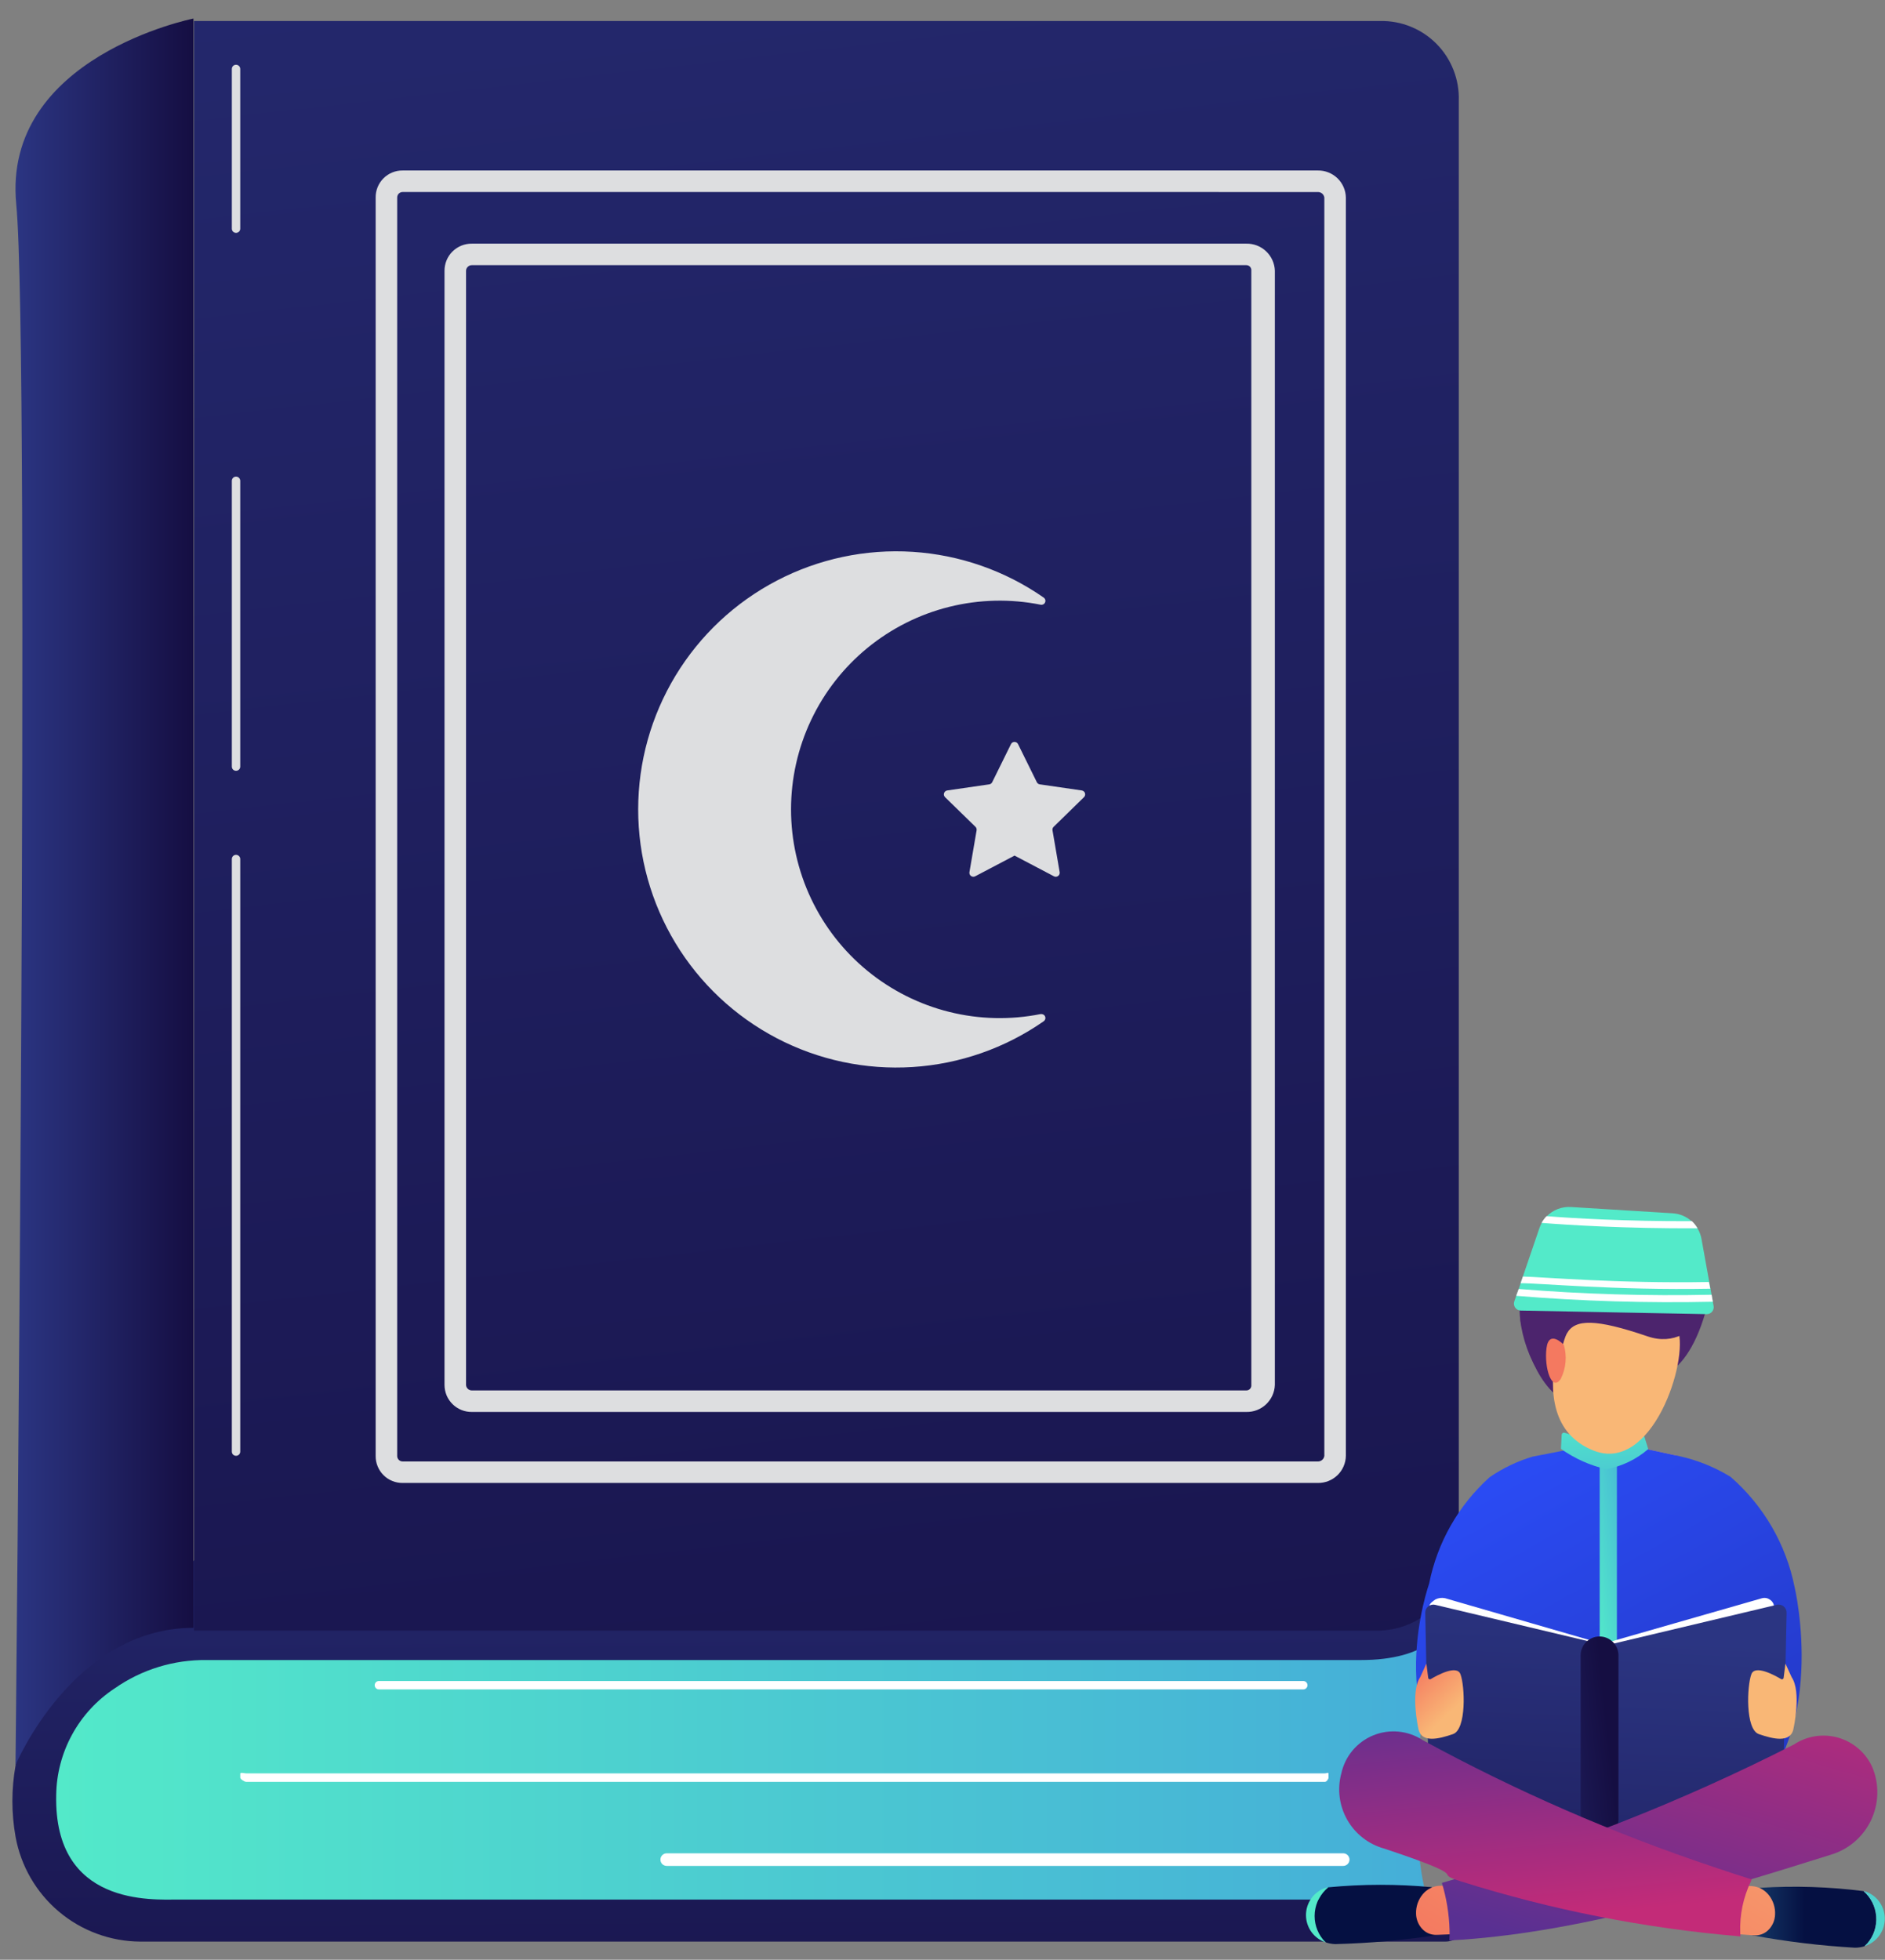 <svg width="76" height="79" viewBox="0 0 76 79" fill="none" xmlns="http://www.w3.org/2000/svg">
<rect x="0" y="0" width="76" height="79" fill="#808080" stroke="none"/>
<path d="M1.446 72.763C1.446 72.763 0.374 65.333 8.733 64.763C17.092 64.193 57.887 65.62 57.887 65.62C57.887 65.62 56.172 73.908 57.887 77.48C50.028 77.408 4.587 77.48 4.587 77.48C4.587 77.48 1.179 75.842 1.446 72.763Z" fill="url(#paint0_linear_1_168)"/>
<path d="M58.274 76.573H7.186C6.145 76.573 2.172 76.845 2.266 72.368C2.276 71.513 2.496 70.673 2.907 69.922C3.317 69.172 3.905 68.533 4.62 68.063C5.708 67.3 7.008 66.9 8.337 66.918H54.867C60.167 66.918 58.604 62.338 58.604 62.338L58.557 62.347L8.794 62.28C8.794 62.28 1.415 66.68 0.628 71.164C0.457 72.117 0.457 73.092 0.628 74.045C0.842 75.223 1.46 76.29 2.376 77.061C3.292 77.832 4.448 78.259 5.646 78.268H58.274C58.498 78.268 58.714 78.179 58.873 78.02C59.032 77.861 59.121 77.646 59.121 77.421C59.121 77.196 59.032 76.981 58.873 76.822C58.714 76.663 58.498 76.573 58.274 76.573Z" fill="url(#paint1_linear_1_168)"/>
<path d="M55.647 0.847H7.823V65.73H55.647C56.08 65.714 56.506 65.613 56.9 65.432C57.294 65.252 57.648 64.995 57.943 64.677C58.237 64.358 58.465 63.985 58.615 63.578C58.765 63.172 58.833 62.739 58.815 62.306V4.055C58.829 3.633 58.756 3.213 58.602 2.821C58.449 2.428 58.217 2.07 57.92 1.77C57.624 1.47 57.269 1.233 56.878 1.075C56.488 0.916 56.069 0.839 55.647 0.847Z" fill="url(#paint2_linear_1_168)"/>
<path d="M7.799 0.747C7.799 0.747 0.083 2.284 0.655 8.231C1.227 14.178 0.625 71.153 0.625 71.153C0.625 71.153 2.941 65.619 7.8 65.619L7.799 0.747Z" fill="url(#paint3_linear_1_168)"/>
<g style="mix-blend-mode:soft-light">
<path d="M52.547 67.763H15.276C15.182 67.763 15.107 67.839 15.107 67.932V67.933C15.107 68.026 15.182 68.102 15.276 68.102H52.547C52.64 68.102 52.716 68.026 52.716 67.933V67.932C52.716 67.839 52.64 67.763 52.547 67.763Z" fill="white"/>
</g>
<g style="mix-blend-mode:soft-light">
<path d="M53.563 71.658C53.563 71.717 53.486 71.829 53.418 71.829H9.925C9.856 71.829 9.687 71.718 9.687 71.658V71.496C9.687 71.437 9.857 71.486 9.925 71.486H53.418C53.487 71.486 53.563 71.436 53.563 71.496V71.658Z" fill="white"/>
</g>
<g style="mix-blend-mode:soft-light">
<path d="M26.881 74.709H54.156C54.223 74.709 54.288 74.736 54.335 74.783C54.383 74.831 54.41 74.896 54.41 74.963C54.41 75.03 54.383 75.095 54.335 75.143C54.288 75.19 54.223 75.217 54.156 75.217H26.881C26.813 75.217 26.749 75.19 26.701 75.143C26.654 75.095 26.627 75.03 26.627 74.963C26.627 74.896 26.654 74.831 26.701 74.783C26.749 74.736 26.813 74.709 26.881 74.709Z" fill="white"/>
</g>
<path d="M9.516 58.685C9.471 58.685 9.428 58.667 9.396 58.636C9.365 58.604 9.347 58.561 9.347 58.516V34.629C9.347 34.584 9.365 34.541 9.396 34.509C9.428 34.477 9.471 34.459 9.516 34.459C9.561 34.459 9.604 34.477 9.636 34.509C9.668 34.541 9.686 34.584 9.686 34.629V58.516C9.686 58.538 9.681 58.56 9.673 58.581C9.664 58.602 9.652 58.62 9.636 58.636C9.62 58.652 9.601 58.664 9.581 58.672C9.56 58.681 9.538 58.685 9.516 58.685Z" fill="#DDDEE0"/>
<path d="M9.516 31.072C9.471 31.072 9.428 31.054 9.396 31.023C9.365 30.991 9.347 30.948 9.347 30.903V19.383C9.347 19.338 9.365 19.295 9.396 19.263C9.428 19.231 9.471 19.213 9.516 19.213C9.561 19.213 9.604 19.231 9.636 19.263C9.668 19.295 9.686 19.338 9.686 19.383V30.903C9.686 30.925 9.681 30.947 9.673 30.968C9.664 30.988 9.652 31.007 9.636 31.023C9.62 31.039 9.601 31.051 9.581 31.059C9.56 31.068 9.538 31.072 9.516 31.072Z" fill="#DDDEE0"/>
<path d="M9.516 9.387C9.471 9.387 9.428 9.369 9.396 9.338C9.365 9.306 9.347 9.263 9.347 9.218V2.78C9.347 2.735 9.365 2.692 9.396 2.66C9.428 2.628 9.471 2.611 9.516 2.611C9.561 2.611 9.604 2.628 9.636 2.66C9.668 2.692 9.686 2.735 9.686 2.78V9.218C9.686 9.24 9.681 9.262 9.673 9.283C9.664 9.303 9.652 9.322 9.636 9.338C9.62 9.354 9.601 9.366 9.581 9.374C9.56 9.383 9.538 9.387 9.516 9.387Z" fill="#DDDEE0"/>
<path d="M53.132 59.779H16.237C16.093 59.781 15.95 59.754 15.818 59.7C15.684 59.646 15.563 59.566 15.462 59.464C15.36 59.363 15.28 59.242 15.226 59.109C15.171 58.976 15.144 58.834 15.146 58.69V7.963C15.144 7.819 15.171 7.677 15.225 7.544C15.279 7.41 15.36 7.29 15.461 7.188C15.563 7.086 15.684 7.006 15.817 6.952C15.95 6.898 16.093 6.871 16.237 6.873H53.132C53.426 6.868 53.711 6.98 53.923 7.184C54.135 7.388 54.257 7.669 54.263 7.963V58.691C54.257 58.985 54.134 59.265 53.922 59.469C53.71 59.672 53.426 59.784 53.132 59.779ZM16.237 7.74C16.207 7.74 16.178 7.745 16.151 7.756C16.124 7.767 16.099 7.783 16.078 7.804C16.058 7.825 16.041 7.849 16.03 7.877C16.019 7.904 16.014 7.933 16.014 7.962V58.691C16.014 58.72 16.019 58.749 16.03 58.776C16.041 58.804 16.058 58.828 16.078 58.849C16.099 58.87 16.124 58.886 16.151 58.897C16.178 58.908 16.207 58.913 16.237 58.913H53.132C53.195 58.915 53.257 58.893 53.306 58.852C53.354 58.811 53.386 58.754 53.395 58.691V7.963C53.386 7.9 53.354 7.843 53.306 7.802C53.257 7.761 53.195 7.739 53.132 7.741L16.237 7.74Z" fill="#DDDEE0"/>
<path d="M50.251 56.917H19.028C18.883 56.919 18.74 56.892 18.606 56.839C18.472 56.785 18.35 56.705 18.247 56.604C18.144 56.502 18.062 56.382 18.006 56.249C17.951 56.115 17.922 55.972 17.922 55.828V10.911C17.922 10.767 17.951 10.624 18.006 10.491C18.062 10.357 18.144 10.236 18.247 10.135C18.35 10.034 18.472 9.954 18.606 9.9C18.74 9.847 18.883 9.82 19.028 9.822H50.251C50.547 9.816 50.833 9.927 51.048 10.131C51.263 10.335 51.39 10.615 51.4 10.911V55.828C51.39 56.124 51.263 56.404 51.048 56.608C50.833 56.812 50.547 56.923 50.251 56.917ZM19.028 10.689C18.967 10.688 18.908 10.71 18.864 10.752C18.819 10.793 18.793 10.85 18.79 10.911V55.828C18.793 55.889 18.819 55.946 18.864 55.987C18.908 56.029 18.967 56.051 19.028 56.05H50.251C50.279 56.05 50.307 56.044 50.333 56.033C50.359 56.022 50.382 56.005 50.401 55.984C50.419 55.963 50.434 55.938 50.442 55.911C50.451 55.885 50.454 55.856 50.451 55.828V10.911C50.454 10.883 50.451 10.855 50.442 10.828C50.434 10.801 50.419 10.776 50.401 10.755C50.382 10.734 50.359 10.717 50.333 10.706C50.307 10.695 50.279 10.689 50.251 10.689H19.028Z" fill="#DDDEE0"/>
<path d="M41.96 40.877C40.739 41.122 39.479 41.092 38.271 40.791C37.063 40.49 35.937 39.924 34.973 39.135C34.01 38.346 33.234 37.352 32.702 36.227C32.169 35.102 31.893 33.872 31.893 32.627C31.893 31.382 32.169 30.152 32.702 29.027C33.234 27.901 34.01 26.908 34.973 26.119C35.937 25.33 37.063 24.764 38.271 24.463C39.479 24.162 40.739 24.132 41.96 24.377C41.995 24.384 42.032 24.378 42.065 24.361C42.097 24.344 42.122 24.317 42.136 24.283C42.151 24.25 42.153 24.212 42.143 24.177C42.133 24.142 42.111 24.112 42.082 24.091C40.522 23.004 38.694 22.366 36.796 22.245C34.899 22.124 33.004 22.526 31.319 23.406C29.634 24.286 28.221 25.611 27.236 27.237C26.251 28.863 25.73 30.728 25.73 32.629C25.73 34.53 26.251 36.395 27.236 38.021C28.221 39.647 29.634 40.972 31.319 41.852C33.004 42.732 34.899 43.134 36.796 43.013C38.694 42.892 40.522 42.254 42.082 41.167C42.111 41.146 42.133 41.115 42.143 41.081C42.153 41.045 42.151 41.008 42.136 40.975C42.122 40.941 42.097 40.914 42.065 40.897C42.032 40.88 41.995 40.874 41.96 40.881V40.877Z" fill="#DDDEE0"/>
<path d="M43.704 32.135C43.725 32.114 43.74 32.088 43.747 32.059C43.754 32.031 43.753 32 43.744 31.972C43.735 31.944 43.718 31.919 43.695 31.9C43.673 31.881 43.645 31.868 43.616 31.864L41.923 31.618C41.897 31.614 41.873 31.605 41.852 31.589C41.831 31.574 41.814 31.554 41.803 31.531L41.046 29.996C41.033 29.969 41.012 29.947 40.987 29.931C40.962 29.916 40.933 29.908 40.903 29.908C40.874 29.908 40.844 29.916 40.819 29.931C40.794 29.947 40.774 29.969 40.761 29.996L40.004 31.531C39.992 31.554 39.976 31.574 39.955 31.589C39.934 31.604 39.91 31.614 39.885 31.618L38.191 31.864C38.161 31.868 38.134 31.881 38.111 31.9C38.089 31.919 38.072 31.944 38.063 31.972C38.053 32 38.052 32.031 38.059 32.059C38.067 32.088 38.082 32.114 38.103 32.135L39.329 33.33C39.347 33.348 39.361 33.37 39.369 33.395C39.377 33.419 39.379 33.446 39.375 33.471L39.086 35.158C39.081 35.187 39.084 35.217 39.096 35.244C39.107 35.272 39.125 35.295 39.149 35.312C39.173 35.33 39.201 35.34 39.231 35.342C39.26 35.345 39.289 35.339 39.316 35.325L40.905 34.49L42.494 35.325C42.52 35.339 42.549 35.345 42.579 35.342C42.608 35.34 42.636 35.33 42.66 35.312C42.684 35.295 42.703 35.272 42.714 35.244C42.725 35.217 42.729 35.187 42.724 35.158L42.435 33.471C42.43 33.446 42.432 33.419 42.44 33.395C42.448 33.37 42.462 33.348 42.481 33.33L43.704 32.135Z" fill="#DDDEE0"/>
<path d="M61.917 58.839C62.109 59.462 62.508 60 63.049 60.364C63.589 60.727 64.238 60.895 64.887 60.839C65.531 60.889 66.169 60.694 66.676 60.294C67.182 59.893 67.519 59.317 67.619 58.679L65.981 58.328L65.844 56.502L63.379 56.685L63.333 58.419L61.917 58.839Z" fill="url(#paint4_linear_1_168)"/>
<path d="M72.356 63.981C72.011 62.253 71.103 60.689 69.773 59.533C69.129 59.138 68.424 58.854 67.686 58.694L67.619 58.677C67.562 58.663 67.505 58.652 67.447 58.643L65.98 58.327L64.836 58.89L63.336 58.418C63.336 58.418 61.836 58.709 61.795 58.718C61.176 58.902 60.59 59.182 60.058 59.549C58.804 60.677 57.949 62.181 57.621 63.835C57.621 63.848 55.621 69.403 59.395 72.506L59.37 73.506L65.099 76.382L70.119 73.814L70.14 72.944C73.809 70.098 72.356 63.981 72.356 63.981Z" fill="url(#paint5_linear_1_168)"/>
<path d="M65.191 58.998H64.497V68.018H65.191V58.998Z" fill="url(#paint6_linear_1_168)"/>
<path d="M66.28 57.856C66.276 57.844 66.27 57.833 66.261 57.823C66.253 57.813 66.243 57.806 66.231 57.8C66.219 57.795 66.207 57.792 66.194 57.792C66.181 57.792 66.169 57.795 66.157 57.8L64.951 58.257C64.941 58.261 64.931 58.267 64.924 58.275C64.916 58.283 64.91 58.293 64.907 58.304L64.807 58.619L64.774 58.319C64.772 58.305 64.767 58.291 64.758 58.28C64.748 58.268 64.736 58.26 64.722 58.256L63.085 57.756C63.071 57.752 63.057 57.751 63.043 57.753C63.029 57.755 63.015 57.76 63.004 57.769C62.992 57.777 62.982 57.788 62.975 57.8C62.968 57.813 62.965 57.827 62.964 57.841L62.934 58.404C63.485 58.796 64.109 59.075 64.768 59.225C65.392 59.109 65.975 58.829 66.455 58.413L66.28 57.856Z" fill="url(#paint7_linear_1_168)"/>
<path d="M62.771 52.059C62.748 52.103 61.293 53.173 61.293 53.173C61.293 53.173 61.614 55.473 62.919 56.378C64.353 57.378 66.378 55.556 66.378 55.556C66.378 55.556 67.99 55.939 68.847 52.584C69.047 51.814 67.909 51.749 66.539 51.891C64.772 52.075 62.771 52.059 62.771 52.059Z" fill="url(#paint8_linear_1_168)"/>
<path d="M63.725 51.675C63.725 51.675 60.901 57.146 64.251 58.475C66.615 59.411 68.096 54.842 67.651 53.604C66.968 51.69 66.518 51.917 66.518 51.917L63.725 51.675Z" fill="url(#paint9_linear_1_168)"/>
<path d="M68.333 51.178C69.733 51.562 68.533 54.588 66.433 53.872C64.333 53.156 63.507 53.167 63.179 53.744C62.851 54.321 62.779 56.37 62.071 55.357C61.292 54.247 60.858 52.019 61.813 51.3C62.666 50.658 62.866 49.663 63.889 49.7C65.248 49.746 66.298 49.144 66.911 49.578C67.618 50.074 67.307 50.895 68.333 51.178Z" fill="url(#paint10_linear_1_168)"/>
<path d="M63.052 54.214C63.052 54.214 62.452 53.566 62.352 54.347C62.252 55.128 62.565 56.134 62.928 55.583C63.14 55.158 63.184 54.67 63.052 54.214Z" fill="url(#paint11_linear_1_168)"/>
<path d="M69.028 52.875C69.002 52.907 68.969 52.933 68.931 52.95C68.894 52.967 68.853 52.976 68.811 52.975L61.311 52.83C61.267 52.829 61.225 52.818 61.186 52.797C61.148 52.777 61.115 52.747 61.09 52.712C61.064 52.676 61.048 52.635 61.042 52.592C61.035 52.548 61.039 52.504 61.053 52.463L61.13 52.242L61.23 51.966L61.319 51.698L61.413 51.42L62.067 49.505C62.091 49.436 62.121 49.369 62.156 49.305C62.21 49.206 62.277 49.115 62.356 49.035C62.483 48.905 62.636 48.803 62.806 48.738C62.975 48.673 63.157 48.645 63.338 48.656L67.438 48.909C67.727 48.926 68.002 49.043 68.215 49.239C68.305 49.322 68.382 49.417 68.444 49.522C68.522 49.651 68.575 49.794 68.601 49.942L68.91 51.654L68.961 51.938L69.008 52.198L69.059 52.482L69.09 52.65C69.097 52.69 69.094 52.73 69.084 52.769C69.073 52.808 69.054 52.844 69.028 52.875Z" fill="url(#paint12_linear_1_168)"/>
<g style="mix-blend-mode:soft-light">
<path d="M69.058 52.475C66.413 52.533 63.767 52.453 61.131 52.236L61.231 51.96C63.818 52.17 66.414 52.247 69.009 52.192L69.058 52.475Z" fill="white"/>
</g>
<g style="mix-blend-mode:soft-light">
<path d="M68.955 51.949C65.08 52.018 62.028 51.72 61.308 51.728L61.401 51.459C62.22 51.477 65.174 51.744 68.901 51.679L68.955 51.949Z" fill="white"/>
</g>
<g style="mix-blend-mode:soft-light">
<path d="M68.442 49.514C65.519 49.529 63.173 49.376 62.154 49.296C62.208 49.197 62.275 49.106 62.354 49.026C63.416 49.107 65.563 49.238 68.214 49.226C68.303 49.31 68.38 49.407 68.442 49.514Z" fill="white"/>
</g>
<path d="M71.35 64.477C71.307 64.447 71.257 64.427 71.206 64.418C71.154 64.409 71.101 64.411 71.05 64.424L64.621 66.267L58.262 64.425C58.129 64.397 57.991 64.415 57.87 64.477C57.789 64.538 57.634 64.634 57.634 64.736V65.068L64.58 67.419L71.526 65.449V64.735C71.517 64.682 71.497 64.631 71.466 64.587C71.436 64.542 71.396 64.505 71.35 64.477Z" fill="white"/>
<path d="M64.49 66.267L57.864 64.692C57.816 64.68 57.766 64.68 57.717 64.691C57.669 64.702 57.623 64.724 57.585 64.755C57.546 64.786 57.515 64.825 57.494 64.87C57.473 64.915 57.463 64.965 57.464 65.014L57.615 72.39C57.617 72.464 57.643 72.534 57.69 72.591C57.737 72.647 57.802 72.686 57.874 72.701L64.658 74.092L64.49 66.267Z" fill="url(#paint13_linear_1_168)"/>
<path d="M65.007 66.267L71.633 64.692C71.681 64.68 71.732 64.68 71.78 64.691C71.828 64.702 71.874 64.724 71.912 64.755C71.951 64.786 71.982 64.825 72.003 64.87C72.024 64.915 72.034 64.965 72.033 65.014L71.882 72.39C71.881 72.464 71.854 72.534 71.807 72.591C71.76 72.647 71.695 72.686 71.623 72.701L64.839 74.092L65.007 66.267Z" fill="url(#paint14_linear_1_168)"/>
<path d="M64.491 65.968H64.49C64.069 65.968 63.728 66.309 63.728 66.73V73.338C63.728 73.759 64.069 74.1 64.49 74.1H64.491C64.912 74.1 65.253 73.759 65.253 73.338V66.73C65.253 66.309 64.912 65.968 64.491 65.968Z" fill="url(#paint15_linear_1_168)"/>
<path d="M58.883 67.487C58.735 67.1 57.949 67.528 57.683 67.687C57.673 67.692 57.663 67.695 57.652 67.695C57.641 67.696 57.63 67.693 57.62 67.688C57.61 67.683 57.602 67.676 57.595 67.667C57.589 67.658 57.584 67.648 57.583 67.637L57.51 67.062L57.259 67.61C56.859 68.203 57.181 69.659 57.181 69.659C57.281 70.294 58.028 70.094 58.581 69.904C59.134 69.714 59.062 67.955 58.883 67.487Z" fill="url(#paint16_linear_1_168)"/>
<path d="M70.613 67.487C70.76 67.1 71.547 67.528 71.813 67.687C71.823 67.692 71.834 67.695 71.844 67.695C71.856 67.696 71.866 67.693 71.876 67.688C71.886 67.683 71.894 67.676 71.901 67.667C71.907 67.658 71.912 67.648 71.913 67.637L71.986 67.062L72.237 67.61C72.637 68.203 72.315 69.659 72.315 69.659C72.215 70.294 71.468 70.094 70.915 69.904C70.362 69.714 70.434 67.955 70.613 67.487Z" fill="url(#paint17_linear_1_168)"/>
<path d="M75.135 76.233C73.752 76.057 72.356 76.013 70.964 76.099L70.845 76.42L70.645 78.014C72.013 78.267 73.396 78.434 74.785 78.514C74.915 78.514 75.045 78.495 75.169 78.457C75.211 78.42 75.252 78.38 75.29 78.339C75.547 78.038 75.675 77.649 75.646 77.254C75.617 76.86 75.433 76.493 75.135 76.233Z" fill="url(#paint18_linear_1_168)"/>
<path d="M75.26 76.265C75.22 76.254 75.178 76.243 75.135 76.234C75.432 76.493 75.615 76.859 75.644 77.252C75.674 77.645 75.548 78.034 75.293 78.334C75.254 78.376 75.214 78.415 75.172 78.452C75.402 78.382 75.604 78.242 75.751 78.051C75.897 77.861 75.981 77.63 75.991 77.39C76.001 77.15 75.935 76.912 75.804 76.711C75.674 76.51 75.483 76.354 75.26 76.265Z" fill="url(#paint19_linear_1_168)"/>
<path d="M70.127 76.01L70.62 76.031C70.754 76.038 70.885 76.074 71.005 76.135C71.124 76.197 71.229 76.284 71.313 76.389C71.494 76.615 71.584 76.9 71.567 77.189C71.557 77.418 71.462 77.635 71.3 77.797C71.225 77.873 71.135 77.931 71.035 77.969C70.936 78.007 70.829 78.023 70.723 78.016L69.968 77.962L70.127 76.01Z" fill="url(#paint20_linear_1_168)"/>
<path d="M53.549 76.08C54.937 75.947 56.334 75.945 57.722 76.074L57.832 76.398L57.988 77.998C56.614 78.209 55.228 78.333 53.838 78.369C53.708 78.365 53.579 78.342 53.456 78.3C53.415 78.261 53.376 78.221 53.338 78.178C53.09 77.871 52.973 77.478 53.013 77.086C53.052 76.693 53.245 76.332 53.549 76.08Z" fill="url(#paint21_linear_1_168)"/>
<path d="M53.421 76.108L53.547 76.08C53.242 76.332 53.05 76.694 53.01 77.087C52.971 77.48 53.088 77.873 53.337 78.18C53.374 78.223 53.414 78.263 53.455 78.302C53.225 78.227 53.025 78.082 52.881 77.888C52.738 77.693 52.659 77.459 52.655 77.217C52.651 76.976 52.723 76.739 52.86 76.54C52.998 76.341 53.194 76.19 53.421 76.108Z" fill="url(#paint22_linear_1_168)"/>
<path d="M58.56 76.01L58.067 76.016C57.933 76.019 57.801 76.051 57.681 76.109C57.56 76.167 57.453 76.25 57.367 76.353C57.181 76.573 57.083 76.856 57.093 77.144C57.097 77.373 57.187 77.593 57.344 77.76C57.417 77.838 57.505 77.899 57.604 77.94C57.702 77.981 57.809 78 57.915 77.997L58.67 77.966L58.56 76.01Z" fill="url(#paint23_linear_1_168)"/>
<path d="M75.487 71.235C75.359 70.95 75.17 70.696 74.933 70.492C74.697 70.287 74.419 70.136 74.119 70.049C73.819 69.962 73.503 69.942 73.194 69.989C72.885 70.036 72.59 70.15 72.329 70.322C67.788 72.634 63.034 74.502 58.134 75.901C58.321 76.518 58.425 77.157 58.443 77.801C58.447 77.943 58.445 78.083 58.436 78.221C63.53 77.959 69.058 76.261 73.808 74.768C74.162 74.664 74.49 74.486 74.771 74.246C75.051 74.006 75.278 73.71 75.437 73.377C75.595 73.043 75.681 72.68 75.69 72.311C75.699 71.942 75.63 71.576 75.487 71.235Z" fill="url(#paint24_linear_1_168)"/>
<path d="M70.163 77.897C70.138 77.189 70.285 76.484 70.592 75.845C70.601 75.816 70.611 75.788 70.621 75.76C70.242 75.643 69.752 75.483 69.108 75.265C65.048 73.908 61.117 72.195 57.359 70.145C57.068 69.954 56.734 69.837 56.387 69.804C56.041 69.77 55.691 69.822 55.369 69.953C55.046 70.085 54.76 70.293 54.536 70.559C54.312 70.826 54.156 71.143 54.081 71.483C53.909 72.115 53.994 72.788 54.318 73.357C54.641 73.926 55.177 74.344 55.808 74.518C59.608 75.783 57.63 75.431 58.872 75.831C62.544 76.99 66.334 77.737 70.172 78.058C70.168 78.004 70.165 77.951 70.163 77.897Z" fill="url(#paint25_linear_1_168)"/>
<defs>
<linearGradient id="paint0_linear_1_168" x1="1.401" y1="71.054" x2="57.887" y2="71.054" gradientUnits="userSpaceOnUse">
<stop stop-color="#53EAC9"/>
<stop offset="0.996" stop-color="#45AED8"/>
</linearGradient>
<linearGradient id="paint1_linear_1_168" x1="28.052" y1="45.333" x2="28.283" y2="89.379" gradientUnits="userSpaceOnUse">
<stop stop-color="#2B3582"/>
<stop offset="1" stop-color="#150E42"/>
</linearGradient>
<linearGradient id="paint2_linear_1_168" x1="26.997" y1="-55.148" x2="44.495" y2="98.454" gradientUnits="userSpaceOnUse">
<stop stop-color="#2B3582"/>
<stop offset="1" stop-color="#150E42"/>
</linearGradient>
<linearGradient id="paint3_linear_1_168" x1="0.625" y1="35.95" x2="7.8" y2="35.95" gradientUnits="userSpaceOnUse">
<stop stop-color="#2B3582"/>
<stop offset="1" stop-color="#150E42"/>
</linearGradient>
<linearGradient id="paint4_linear_1_168" x1="64.831" y1="64.124" x2="64.758" y2="53.05" gradientUnits="userSpaceOnUse">
<stop stop-color="#F9B776"/>
<stop offset="1" stop-color="#F47960"/>
</linearGradient>
<linearGradient id="paint5_linear_1_168" x1="60.186" y1="55.258" x2="81.362" y2="93.221" gradientUnits="userSpaceOnUse">
<stop stop-color="#2C50FF"/>
<stop offset="0.996" stop-color="#1A1B80"/>
</linearGradient>
<linearGradient id="paint6_linear_1_168" x1="64.67" y1="67.729" x2="66.939" y2="67.403" gradientUnits="userSpaceOnUse">
<stop stop-color="#53EAC9"/>
<stop offset="0.996" stop-color="#45AED8"/>
</linearGradient>
<linearGradient id="paint7_linear_1_168" x1="64.068" y1="56.831" x2="64.43" y2="61.83" gradientUnits="userSpaceOnUse">
<stop stop-color="#53EAC9"/>
<stop offset="0.996" stop-color="#45AED8"/>
</linearGradient>
<linearGradient id="paint8_linear_1_168" x1="81.577" y1="-18.06" x2="79.624" y2="-8.224" gradientUnits="userSpaceOnUse">
<stop stop-color="#CB236D"/>
<stop offset="1" stop-color="#4C246D"/>
</linearGradient>
<linearGradient id="paint9_linear_1_168" x1="76.936" y1="-3.009" x2="77.656" y2="-12.597" gradientUnits="userSpaceOnUse">
<stop stop-color="#F9B776"/>
<stop offset="1" stop-color="#F47960"/>
</linearGradient>
<linearGradient id="paint10_linear_1_168" x1="81.616" y1="-19.327" x2="78.111" y2="-8.331" gradientUnits="userSpaceOnUse">
<stop stop-color="#CB236D"/>
<stop offset="1" stop-color="#4C246D"/>
</linearGradient>
<linearGradient id="paint11_linear_1_168" x1="36.064" y1="101.632" x2="39.073" y2="87.068" gradientUnits="userSpaceOnUse">
<stop stop-color="#F9B776"/>
<stop offset="1" stop-color="#F47960"/>
</linearGradient>
<linearGradient id="paint12_linear_1_168" x1="167.349" y1="-2.923" x2="175.195" y2="-2.923" gradientUnits="userSpaceOnUse">
<stop stop-color="#53EAC9"/>
<stop offset="0.996" stop-color="#45AED8"/>
</linearGradient>
<linearGradient id="paint13_linear_1_168" x1="61.219" y1="63.215" x2="60.199" y2="87.322" gradientUnits="userSpaceOnUse">
<stop stop-color="#2B3582"/>
<stop offset="1" stop-color="#150E42"/>
</linearGradient>
<linearGradient id="paint14_linear_1_168" x1="-1.346" y1="63.215" x2="-2.367" y2="87.322" gradientUnits="userSpaceOnUse">
<stop stop-color="#2B3582"/>
<stop offset="1" stop-color="#150E42"/>
</linearGradient>
<linearGradient id="paint15_linear_1_168" x1="60.645" y1="82.037" x2="66.12" y2="81.436" gradientUnits="userSpaceOnUse">
<stop stop-color="#2B3582"/>
<stop offset="1" stop-color="#150E42"/>
</linearGradient>
<linearGradient id="paint16_linear_1_168" x1="58.273" y1="69.213" x2="56.741" y2="67.582" gradientUnits="userSpaceOnUse">
<stop stop-color="#F9B776"/>
<stop offset="1" stop-color="#F47960"/>
</linearGradient>
<linearGradient id="paint17_linear_1_168" x1="-7.985" y1="69.213" x2="-9.517" y2="67.582" gradientUnits="userSpaceOnUse">
<stop stop-color="#F9B776"/>
<stop offset="1" stop-color="#F47960"/>
</linearGradient>
<linearGradient id="paint18_linear_1_168" x1="67.577" y1="75.572" x2="72.787" y2="75.572" gradientUnits="userSpaceOnUse">
<stop stop-color="#2C759E"/>
<stop offset="1" stop-color="#051042"/>
</linearGradient>
<linearGradient id="paint19_linear_1_168" x1="77.265" y1="74.382" x2="72.73" y2="74.374" gradientUnits="userSpaceOnUse">
<stop stop-color="#53EAC9"/>
<stop offset="0.996" stop-color="#45AED8"/>
</linearGradient>
<linearGradient id="paint20_linear_1_168" x1="74.099" y1="67.864" x2="66.236" y2="81.399" gradientUnits="userSpaceOnUse">
<stop stop-color="#F9B776"/>
<stop offset="1" stop-color="#F47960"/>
</linearGradient>
<linearGradient id="paint21_linear_1_168" x1="-392.13" y1="72.984" x2="-386.923" y2="72.984" gradientUnits="userSpaceOnUse">
<stop stop-color="#2C759E"/>
<stop offset="1" stop-color="#051042"/>
</linearGradient>
<linearGradient id="paint22_linear_1_168" x1="-717.832" y1="69.712" x2="-722.401" y2="69.703" gradientUnits="userSpaceOnUse">
<stop stop-color="#53EAC9"/>
<stop offset="0.996" stop-color="#45AED8"/>
</linearGradient>
<linearGradient id="paint23_linear_1_168" x1="63.069" y1="63.371" x2="55.164" y2="76.877" gradientUnits="userSpaceOnUse">
<stop stop-color="#F9B776"/>
<stop offset="1" stop-color="#F47960"/>
</linearGradient>
<linearGradient id="paint24_linear_1_168" x1="76.411" y1="67.536" x2="72.369" y2="81.325" gradientUnits="userSpaceOnUse">
<stop stop-color="#C32B78"/>
<stop offset="1" stop-color="#593092"/>
</linearGradient>
<linearGradient id="paint25_linear_1_168" x1="63.488" y1="77.215" x2="62.538" y2="67.359" gradientUnits="userSpaceOnUse">
<stop stop-color="#C32B78"/>
<stop offset="1" stop-color="#593092"/>
</linearGradient>
</defs>
</svg>
